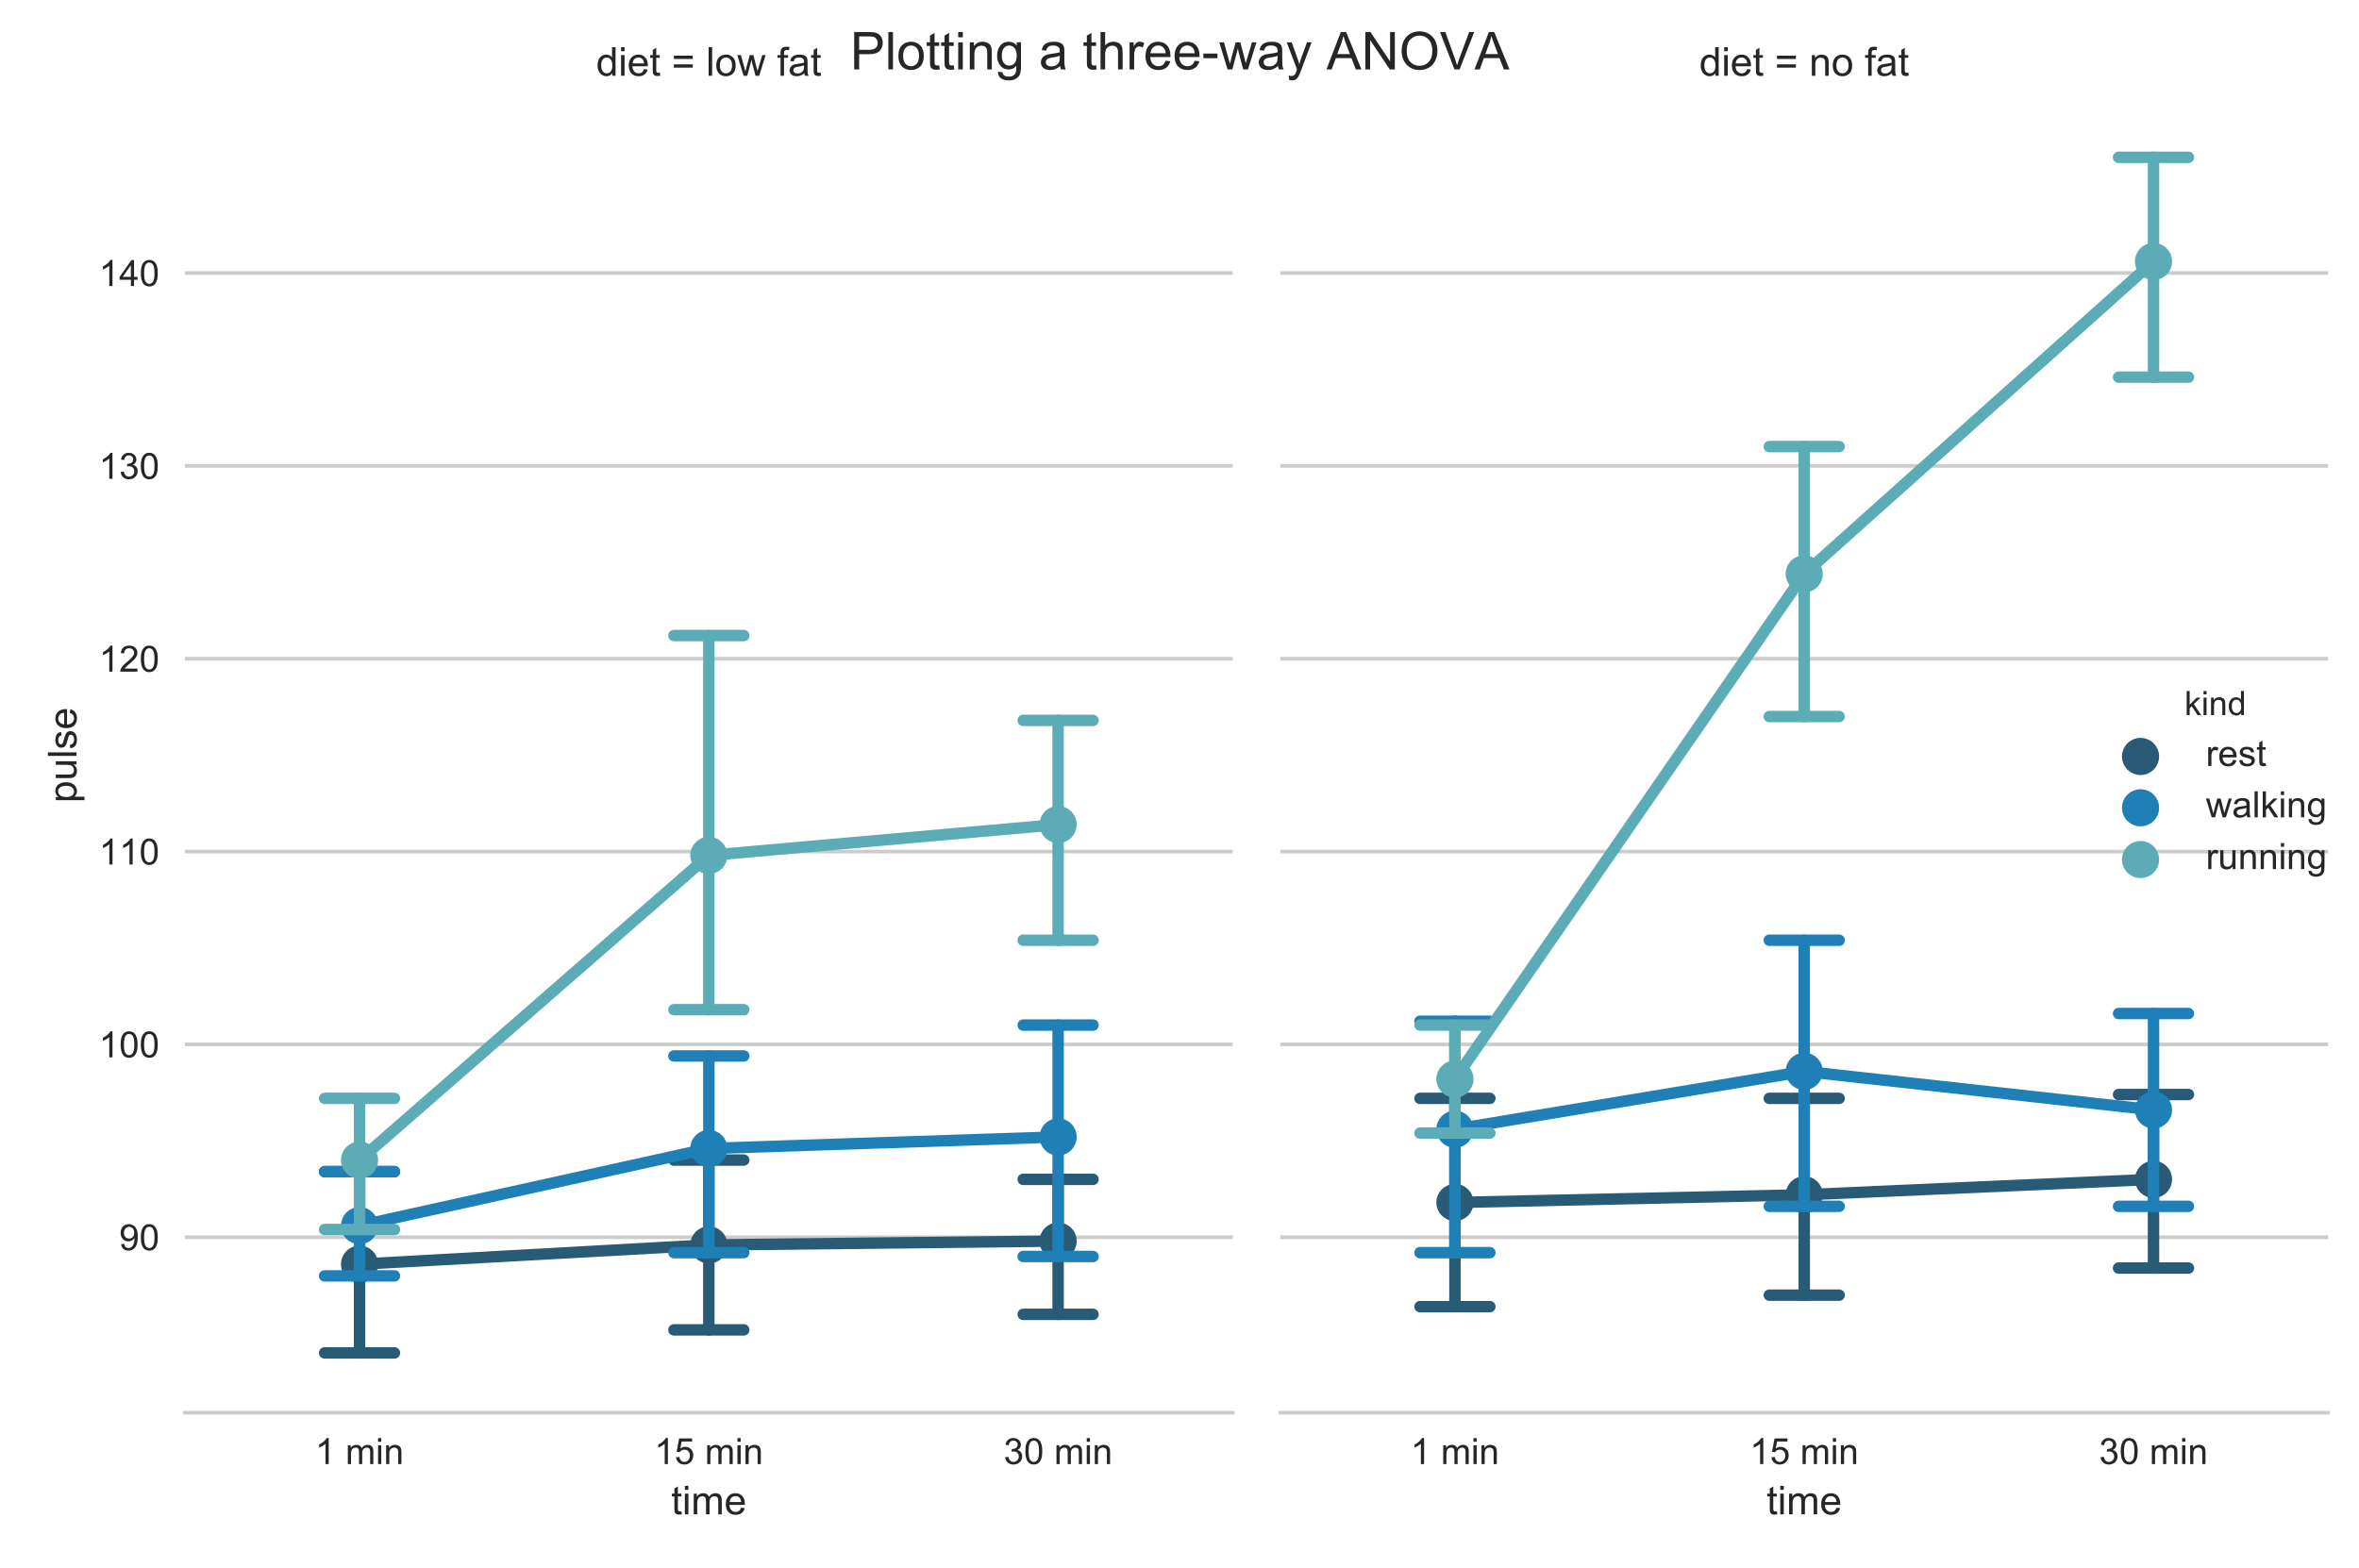 <?xml version="1.0" encoding="utf-8" standalone="no"?>
<!DOCTYPE svg PUBLIC "-//W3C//DTD SVG 1.1//EN"
  "http://www.w3.org/Graphics/SVG/1.1/DTD/svg11.dtd">
<!-- Created with matplotlib (http://matplotlib.org/) -->
<svg height="432pt" version="1.1" viewBox="0 0 650 432" width="650pt" xmlns="http://www.w3.org/2000/svg" xmlns:xlink="http://www.w3.org/1999/xlink">
 <defs>
  <style type="text/css">
*{stroke-linecap:butt;stroke-linejoin:round;}
  </style>
 </defs>
 <g id="figure_1">
  <g id="patch_1">
   <path d="M 0 432 
L 650.16 432 
L 650.16 0 
L 0 0 
z
" style="fill:#ffffff;"/>
  </g>
  <g id="axes_1">
   <g id="patch_2">
    <path d="M 50.949 389.32 
L 339.674 389.32 
L 339.674 26.88 
L 50.949 26.88 
z
" style="fill:#ffffff;"/>
   </g>
   <g id="matplotlib.axis_1">
    <g id="xtick_1">
     <g id="line2d_1"/>
     <g id="text_1">
      <!-- 1 min -->
      <defs>
       <path d="M 37.25 0 
L 28.469 0 
L 28.469 56 
Q 25.297 52.984 20.141 49.953 
Q 14.984 46.922 10.891 45.406 
L 10.891 53.906 
Q 18.266 57.375 23.781 62.297 
Q 29.297 67.234 31.594 71.875 
L 37.25 71.875 
z
" id="ArialMT-31"/>
       <path id="ArialMT-20"/>
       <path d="M 6.594 0 
L 6.594 51.859 
L 14.453 51.859 
L 14.453 44.578 
Q 16.891 48.391 20.938 50.703 
Q 25 53.031 30.172 53.031 
Q 35.938 53.031 39.625 50.641 
Q 43.312 48.25 44.828 43.953 
Q 50.984 53.031 60.844 53.031 
Q 68.562 53.031 72.703 48.75 
Q 76.859 44.484 76.859 35.594 
L 76.859 0 
L 68.109 0 
L 68.109 32.672 
Q 68.109 37.938 67.25 40.25 
Q 66.406 42.578 64.156 43.984 
Q 61.922 45.406 58.891 45.406 
Q 53.422 45.406 49.797 41.766 
Q 46.188 38.141 46.188 30.125 
L 46.188 0 
L 37.406 0 
L 37.406 33.688 
Q 37.406 39.547 35.25 42.469 
Q 33.109 45.406 28.219 45.406 
Q 24.516 45.406 21.359 43.453 
Q 18.219 41.5 16.797 37.734 
Q 15.375 33.984 15.375 26.906 
L 15.375 0 
z
" id="ArialMT-6d"/>
       <path d="M 6.641 61.469 
L 6.641 71.578 
L 15.438 71.578 
L 15.438 61.469 
z
M 6.641 0 
L 6.641 51.859 
L 15.438 51.859 
L 15.438 0 
z
" id="ArialMT-69"/>
       <path d="M 6.594 0 
L 6.594 51.859 
L 14.5 51.859 
L 14.5 44.484 
Q 20.219 53.031 31 53.031 
Q 35.688 53.031 39.625 51.344 
Q 43.562 49.656 45.516 46.922 
Q 47.469 44.188 48.25 40.438 
Q 48.734 37.984 48.734 31.891 
L 48.734 0 
L 39.938 0 
L 39.938 31.547 
Q 39.938 36.922 38.906 39.578 
Q 37.891 42.234 35.281 43.812 
Q 32.672 45.406 29.156 45.406 
Q 23.531 45.406 19.453 41.844 
Q 15.375 38.281 15.375 28.328 
L 15.375 0 
z
" id="ArialMT-6e"/>
      </defs>
      <g style="fill:#262626;" transform="translate(86.844 403.478)scale(0.1 -0.1)">
       <use xlink:href="#ArialMT-31"/>
       <use x="55.615" xlink:href="#ArialMT-20"/>
       <use x="83.398" xlink:href="#ArialMT-6d"/>
       <use x="166.699" xlink:href="#ArialMT-69"/>
       <use x="188.916" xlink:href="#ArialMT-6e"/>
      </g>
     </g>
    </g>
    <g id="xtick_2">
     <g id="line2d_2"/>
     <g id="text_2">
      <!-- 15 min -->
      <defs>
       <path d="M 4.156 18.75 
L 13.375 19.531 
Q 14.406 12.797 18.141 9.391 
Q 21.875 6 27.156 6 
Q 33.5 6 37.891 10.781 
Q 42.281 15.578 42.281 23.484 
Q 42.281 31 38.062 35.344 
Q 33.844 39.703 27 39.703 
Q 22.75 39.703 19.328 37.766 
Q 15.922 35.844 13.969 32.766 
L 5.719 33.844 
L 12.641 70.609 
L 48.25 70.609 
L 48.25 62.203 
L 19.672 62.203 
L 15.828 42.969 
Q 22.266 47.469 29.344 47.469 
Q 38.719 47.469 45.156 40.969 
Q 51.609 34.469 51.609 24.266 
Q 51.609 14.547 45.953 7.469 
Q 39.062 -1.219 27.156 -1.219 
Q 17.391 -1.219 11.203 4.25 
Q 5.031 9.719 4.156 18.75 
" id="ArialMT-35"/>
      </defs>
      <g style="fill:#262626;" transform="translate(180.305 403.478)scale(0.1 -0.1)">
       <use xlink:href="#ArialMT-31"/>
       <use x="55.615" xlink:href="#ArialMT-35"/>
       <use x="111.23" xlink:href="#ArialMT-20"/>
       <use x="139.014" xlink:href="#ArialMT-6d"/>
       <use x="222.314" xlink:href="#ArialMT-69"/>
       <use x="244.531" xlink:href="#ArialMT-6e"/>
      </g>
     </g>
    </g>
    <g id="xtick_3">
     <g id="line2d_3"/>
     <g id="text_3">
      <!-- 30 min -->
      <defs>
       <path d="M 4.203 18.891 
L 12.984 20.062 
Q 14.5 12.594 18.141 9.297 
Q 21.781 6 27 6 
Q 33.203 6 37.469 10.297 
Q 41.75 14.594 41.75 20.953 
Q 41.75 27 37.797 30.922 
Q 33.844 34.859 27.734 34.859 
Q 25.25 34.859 21.531 33.891 
L 22.516 41.609 
Q 23.391 41.5 23.922 41.5 
Q 29.547 41.5 34.031 44.422 
Q 38.531 47.359 38.531 53.469 
Q 38.531 58.297 35.25 61.469 
Q 31.984 64.656 26.812 64.656 
Q 21.688 64.656 18.266 61.422 
Q 14.844 58.203 13.875 51.766 
L 5.078 53.328 
Q 6.688 62.156 12.391 67.016 
Q 18.109 71.875 26.609 71.875 
Q 32.469 71.875 37.391 69.359 
Q 42.328 66.844 44.938 62.5 
Q 47.562 58.156 47.562 53.266 
Q 47.562 48.641 45.062 44.828 
Q 42.578 41.016 37.703 38.766 
Q 44.047 37.312 47.562 32.688 
Q 51.078 28.078 51.078 21.141 
Q 51.078 11.766 44.234 5.25 
Q 37.406 -1.266 26.953 -1.266 
Q 17.531 -1.266 11.297 4.344 
Q 5.078 9.969 4.203 18.891 
" id="ArialMT-33"/>
       <path d="M 4.156 35.297 
Q 4.156 48 6.766 55.734 
Q 9.375 63.484 14.516 67.672 
Q 19.672 71.875 27.484 71.875 
Q 33.25 71.875 37.594 69.547 
Q 41.938 67.234 44.766 62.859 
Q 47.609 58.5 49.219 52.219 
Q 50.828 45.953 50.828 35.297 
Q 50.828 22.703 48.234 14.969 
Q 45.656 7.234 40.5 3 
Q 35.359 -1.219 27.484 -1.219 
Q 17.141 -1.219 11.234 6.203 
Q 4.156 15.141 4.156 35.297 
M 13.188 35.297 
Q 13.188 17.672 17.312 11.828 
Q 21.438 6 27.484 6 
Q 33.547 6 37.672 11.859 
Q 41.797 17.719 41.797 35.297 
Q 41.797 52.984 37.672 58.781 
Q 33.547 64.594 27.391 64.594 
Q 21.344 64.594 17.719 59.469 
Q 13.188 52.938 13.188 35.297 
" id="ArialMT-30"/>
      </defs>
      <g style="fill:#262626;" transform="translate(276.547 403.478)scale(0.1 -0.1)">
       <use xlink:href="#ArialMT-33"/>
       <use x="55.615" xlink:href="#ArialMT-30"/>
       <use x="111.23" xlink:href="#ArialMT-20"/>
       <use x="139.014" xlink:href="#ArialMT-6d"/>
       <use x="222.314" xlink:href="#ArialMT-69"/>
       <use x="244.531" xlink:href="#ArialMT-6e"/>
      </g>
     </g>
    </g>
    <g id="text_4">
     <!-- time -->
     <defs>
      <path d="M 25.781 7.859 
L 27.047 0.094 
Q 23.344 -0.688 20.406 -0.688 
Q 15.625 -0.688 12.984 0.828 
Q 10.359 2.344 9.281 4.812 
Q 8.203 7.281 8.203 15.188 
L 8.203 45.016 
L 1.766 45.016 
L 1.766 51.859 
L 8.203 51.859 
L 8.203 64.703 
L 16.938 69.969 
L 16.938 51.859 
L 25.781 51.859 
L 25.781 45.016 
L 16.938 45.016 
L 16.938 14.703 
Q 16.938 10.938 17.406 9.859 
Q 17.875 8.797 18.922 8.156 
Q 19.969 7.516 21.922 7.516 
Q 23.391 7.516 25.781 7.859 
" id="ArialMT-74"/>
      <path d="M 42.094 16.703 
L 51.172 15.578 
Q 49.031 7.625 43.219 3.219 
Q 37.406 -1.172 28.375 -1.172 
Q 17 -1.172 10.328 5.828 
Q 3.656 12.844 3.656 25.484 
Q 3.656 38.578 10.391 45.797 
Q 17.141 53.031 27.875 53.031 
Q 38.281 53.031 44.875 45.953 
Q 51.469 38.875 51.469 26.031 
Q 51.469 25.25 51.422 23.688 
L 12.75 23.688 
Q 13.234 15.141 17.578 10.594 
Q 21.922 6.062 28.422 6.062 
Q 33.25 6.062 36.672 8.594 
Q 40.094 11.141 42.094 16.703 
M 13.234 30.906 
L 42.188 30.906 
Q 41.609 37.453 38.875 40.719 
Q 34.672 45.797 27.984 45.797 
Q 21.922 45.797 17.797 41.75 
Q 13.672 37.703 13.234 30.906 
" id="ArialMT-65"/>
     </defs>
     <g style="fill:#262626;" transform="translate(184.922 417.339)scale(0.11 -0.11)">
      <use xlink:href="#ArialMT-74"/>
      <use x="27.783" xlink:href="#ArialMT-69"/>
      <use x="50" xlink:href="#ArialMT-6d"/>
      <use x="133.301" xlink:href="#ArialMT-65"/>
     </g>
    </g>
   </g>
   <g id="matplotlib.axis_2">
    <g id="ytick_1">
     <g id="line2d_4">
      <path clip-path="url(#p34c3b72c86)" d="M 50.949 340.959 
L 339.674 340.959 
" style="fill:none;stroke:#cccccc;stroke-linecap:round;"/>
     </g>
     <g id="line2d_5"/>
     <g id="text_5">
      <!-- 90 -->
      <defs>
       <path d="M 5.469 16.547 
L 13.922 17.328 
Q 14.984 11.375 18.016 8.688 
Q 21.047 6 25.781 6 
Q 29.828 6 32.875 7.859 
Q 35.938 9.719 37.891 12.812 
Q 39.844 15.922 41.156 21.188 
Q 42.484 26.469 42.484 31.938 
Q 42.484 32.516 42.438 33.688 
Q 39.797 29.5 35.234 26.875 
Q 30.672 24.266 25.344 24.266 
Q 16.453 24.266 10.297 30.703 
Q 4.156 37.156 4.156 47.703 
Q 4.156 58.594 10.578 65.234 
Q 17 71.875 26.656 71.875 
Q 33.641 71.875 39.422 68.109 
Q 45.219 64.359 48.219 57.391 
Q 51.219 50.438 51.219 37.25 
Q 51.219 23.531 48.234 15.406 
Q 45.266 7.281 39.375 3.031 
Q 33.5 -1.219 25.594 -1.219 
Q 17.188 -1.219 11.859 3.438 
Q 6.547 8.109 5.469 16.547 
M 41.453 48.141 
Q 41.453 55.719 37.422 60.156 
Q 33.406 64.594 27.734 64.594 
Q 21.875 64.594 17.531 59.812 
Q 13.188 55.031 13.188 47.406 
Q 13.188 40.578 17.312 36.297 
Q 21.438 32.031 27.484 32.031 
Q 33.594 32.031 37.516 36.297 
Q 41.453 40.578 41.453 48.141 
" id="ArialMT-39"/>
      </defs>
      <g style="fill:#262626;" transform="translate(32.827 344.538)scale(0.1 -0.1)">
       <use xlink:href="#ArialMT-39"/>
       <use x="55.615" xlink:href="#ArialMT-30"/>
      </g>
     </g>
    </g>
    <g id="ytick_2">
     <g id="line2d_6">
      <path clip-path="url(#p34c3b72c86)" d="M 50.949 287.816 
L 339.674 287.816 
" style="fill:none;stroke:#cccccc;stroke-linecap:round;"/>
     </g>
     <g id="line2d_7"/>
     <g id="text_6">
      <!-- 100 -->
      <g style="fill:#262626;" transform="translate(27.266 291.394)scale(0.1 -0.1)">
       <use xlink:href="#ArialMT-31"/>
       <use x="55.615" xlink:href="#ArialMT-30"/>
       <use x="111.23" xlink:href="#ArialMT-30"/>
      </g>
     </g>
    </g>
    <g id="ytick_3">
     <g id="line2d_8">
      <path clip-path="url(#p34c3b72c86)" d="M 50.949 234.672 
L 339.674 234.672 
" style="fill:none;stroke:#cccccc;stroke-linecap:round;"/>
     </g>
     <g id="line2d_9"/>
     <g id="text_7">
      <!-- 110 -->
      <g style="fill:#262626;" transform="translate(27.277 238.251)scale(0.1 -0.1)">
       <use xlink:href="#ArialMT-31"/>
       <use x="55.506" xlink:href="#ArialMT-31"/>
       <use x="111.121" xlink:href="#ArialMT-30"/>
      </g>
     </g>
    </g>
    <g id="ytick_4">
     <g id="line2d_10">
      <path clip-path="url(#p34c3b72c86)" d="M 50.949 181.528 
L 339.674 181.528 
" style="fill:none;stroke:#cccccc;stroke-linecap:round;"/>
     </g>
     <g id="line2d_11"/>
     <g id="text_8">
      <!-- 120 -->
      <defs>
       <path d="M 50.344 8.453 
L 50.344 0 
L 3.031 0 
Q 2.938 3.172 4.047 6.109 
Q 5.859 10.938 9.828 15.625 
Q 13.812 20.312 21.344 26.469 
Q 33.016 36.031 37.109 41.625 
Q 41.219 47.219 41.219 52.203 
Q 41.219 57.422 37.469 61 
Q 33.734 64.594 27.734 64.594 
Q 21.391 64.594 17.578 60.781 
Q 13.766 56.984 13.719 50.25 
L 4.688 51.172 
Q 5.609 61.281 11.656 66.578 
Q 17.719 71.875 27.938 71.875 
Q 38.234 71.875 44.234 66.156 
Q 50.25 60.453 50.25 52 
Q 50.25 47.703 48.484 43.547 
Q 46.734 39.406 42.656 34.812 
Q 38.578 30.219 29.109 22.219 
Q 21.188 15.578 18.938 13.203 
Q 16.703 10.844 15.234 8.453 
z
" id="ArialMT-32"/>
      </defs>
      <g style="fill:#262626;" transform="translate(27.266 185.107)scale(0.1 -0.1)">
       <use xlink:href="#ArialMT-31"/>
       <use x="55.615" xlink:href="#ArialMT-32"/>
       <use x="111.23" xlink:href="#ArialMT-30"/>
      </g>
     </g>
    </g>
    <g id="ytick_5">
     <g id="line2d_12">
      <path clip-path="url(#p34c3b72c86)" d="M 50.949 128.384 
L 339.674 128.384 
" style="fill:none;stroke:#cccccc;stroke-linecap:round;"/>
     </g>
     <g id="line2d_13"/>
     <g id="text_9">
      <!-- 130 -->
      <g style="fill:#262626;" transform="translate(27.266 131.963)scale(0.1 -0.1)">
       <use xlink:href="#ArialMT-31"/>
       <use x="55.615" xlink:href="#ArialMT-33"/>
       <use x="111.23" xlink:href="#ArialMT-30"/>
      </g>
     </g>
    </g>
    <g id="ytick_6">
     <g id="line2d_14">
      <path clip-path="url(#p34c3b72c86)" d="M 50.949 75.241 
L 339.674 75.241 
" style="fill:none;stroke:#cccccc;stroke-linecap:round;"/>
     </g>
     <g id="line2d_15"/>
     <g id="text_10">
      <!-- 140 -->
      <defs>
       <path d="M 32.328 0 
L 32.328 17.141 
L 1.266 17.141 
L 1.266 25.203 
L 33.938 71.578 
L 41.109 71.578 
L 41.109 25.203 
L 50.781 25.203 
L 50.781 17.141 
L 41.109 17.141 
L 41.109 0 
z
M 32.328 25.203 
L 32.328 57.469 
L 9.906 25.203 
z
" id="ArialMT-34"/>
      </defs>
      <g style="fill:#262626;" transform="translate(27.266 78.82)scale(0.1 -0.1)">
       <use xlink:href="#ArialMT-31"/>
       <use x="55.615" xlink:href="#ArialMT-34"/>
       <use x="111.23" xlink:href="#ArialMT-30"/>
      </g>
     </g>
    </g>
    <g id="text_11">
     <!-- pulse -->
     <defs>
      <path d="M 6.594 -19.875 
L 6.594 51.859 
L 14.594 51.859 
L 14.594 45.125 
Q 17.438 49.078 21 51.047 
Q 24.562 53.031 29.641 53.031 
Q 36.281 53.031 41.359 49.609 
Q 46.438 46.188 49.016 39.953 
Q 51.609 33.734 51.609 26.312 
Q 51.609 18.359 48.75 11.984 
Q 45.906 5.609 40.453 2.219 
Q 35.016 -1.172 29 -1.172 
Q 24.609 -1.172 21.109 0.688 
Q 17.625 2.547 15.375 5.375 
L 15.375 -19.875 
z
M 14.547 25.641 
Q 14.547 15.625 18.594 10.844 
Q 22.656 6.062 28.422 6.062 
Q 34.281 6.062 38.453 11.016 
Q 42.625 15.969 42.625 26.375 
Q 42.625 36.281 38.547 41.203 
Q 34.469 46.141 28.812 46.141 
Q 23.188 46.141 18.859 40.891 
Q 14.547 35.641 14.547 25.641 
" id="ArialMT-70"/>
      <path d="M 40.578 0 
L 40.578 7.625 
Q 34.516 -1.172 24.125 -1.172 
Q 19.531 -1.172 15.547 0.578 
Q 11.578 2.344 9.641 5 
Q 7.719 7.672 6.938 11.531 
Q 6.391 14.109 6.391 19.734 
L 6.391 51.859 
L 15.188 51.859 
L 15.188 23.094 
Q 15.188 16.219 15.719 13.812 
Q 16.547 10.359 19.234 8.375 
Q 21.922 6.391 25.875 6.391 
Q 29.828 6.391 33.297 8.422 
Q 36.766 10.453 38.203 13.938 
Q 39.656 17.438 39.656 24.078 
L 39.656 51.859 
L 48.438 51.859 
L 48.438 0 
z
" id="ArialMT-75"/>
      <path d="M 6.391 0 
L 6.391 71.578 
L 15.188 71.578 
L 15.188 0 
z
" id="ArialMT-6c"/>
      <path d="M 3.078 15.484 
L 11.766 16.844 
Q 12.5 11.625 15.844 8.844 
Q 19.188 6.062 25.203 6.062 
Q 31.25 6.062 34.172 8.516 
Q 37.109 10.984 37.109 14.312 
Q 37.109 17.281 34.516 19 
Q 32.719 20.172 25.531 21.969 
Q 15.875 24.422 12.141 26.203 
Q 8.406 27.984 6.469 31.125 
Q 4.547 34.281 4.547 38.094 
Q 4.547 41.547 6.125 44.5 
Q 7.719 47.469 10.453 49.422 
Q 12.5 50.922 16.031 51.969 
Q 19.578 53.031 23.641 53.031 
Q 29.734 53.031 34.344 51.266 
Q 38.969 49.516 41.156 46.5 
Q 43.359 43.5 44.188 38.484 
L 35.594 37.312 
Q 35.016 41.312 32.203 43.547 
Q 29.391 45.797 24.266 45.797 
Q 18.219 45.797 15.625 43.797 
Q 13.031 41.797 13.031 39.109 
Q 13.031 37.406 14.109 36.031 
Q 15.188 34.625 17.484 33.688 
Q 18.797 33.203 25.25 31.453 
Q 34.578 28.953 38.25 27.359 
Q 41.938 25.781 44.031 22.75 
Q 46.141 19.734 46.141 15.234 
Q 46.141 10.844 43.578 6.953 
Q 41.016 3.078 36.172 0.953 
Q 31.344 -1.172 25.25 -1.172 
Q 15.141 -1.172 9.844 3.031 
Q 4.547 7.234 3.078 15.484 
" id="ArialMT-73"/>
     </defs>
     <g style="fill:#262626;" transform="translate(21.08 221.248)rotate(-90)scale(0.11 -0.11)">
      <use xlink:href="#ArialMT-70"/>
      <use x="55.615" xlink:href="#ArialMT-75"/>
      <use x="111.23" xlink:href="#ArialMT-6c"/>
      <use x="133.447" xlink:href="#ArialMT-73"/>
      <use x="183.447" xlink:href="#ArialMT-65"/>
     </g>
    </g>
   </g>
   <g id="PathCollection_1">
    <defs>
     <path d="M 0 3.948 
C 1.047 3.948 2.051 3.532 2.792 2.792 
C 3.532 2.051 3.948 1.047 3.948 0 
C 3.948 -1.047 3.532 -2.051 2.792 -2.792 
C 2.051 -3.532 1.047 -3.948 0 -3.948 
C -1.047 -3.948 -2.051 -3.532 -2.792 -2.792 
C -3.532 -2.051 -3.948 -1.047 -3.948 0 
C -3.948 1.047 -3.532 2.051 -2.792 2.792 
C -2.051 3.532 -1.047 3.948 0 3.948 
z
" id="C0_0_af12ab785c"/>
    </defs>
    <g clip-path="url(#p34c3b72c86)">
     <use style="fill:#295a76;stroke:#295a76;stroke-width:2.362;" x="99.07" xlink:href="#C0_0_af12ab785c" y="348.399"/>
    </g>
    <g clip-path="url(#p34c3b72c86)">
     <use style="fill:#295a76;stroke:#295a76;stroke-width:2.362;" x="195.312" xlink:href="#C0_0_af12ab785c" y="343.085"/>
    </g>
    <g clip-path="url(#p34c3b72c86)">
     <use style="fill:#295a76;stroke:#295a76;stroke-width:2.362;" x="291.553" xlink:href="#C0_0_af12ab785c" y="342.022"/>
    </g>
   </g>
   <g id="line2d_16">
    <path clip-path="url(#p34c3b72c86)" d="M 99.07 348.399 
L 195.312 343.085 
L 291.553 342.022 
" style="fill:none;stroke:#295a76;stroke-linecap:round;stroke-width:3.15;"/>
   </g>
   <g id="line2d_17">
    <path clip-path="url(#p34c3b72c86)" d="M 99.07 372.845 
L 99.07 322.89 
" style="fill:none;stroke:#295a76;stroke-linecap:round;stroke-width:3.15;"/>
   </g>
   <g id="line2d_18">
    <path clip-path="url(#p34c3b72c86)" d="M 89.446 372.845 
L 108.694 372.845 
" style="fill:none;stroke:#295a76;stroke-linecap:round;stroke-width:3.15;"/>
   </g>
   <g id="line2d_19">
    <path clip-path="url(#p34c3b72c86)" d="M 89.446 322.89 
L 108.694 322.89 
" style="fill:none;stroke:#295a76;stroke-linecap:round;stroke-width:3.15;"/>
   </g>
   <g id="line2d_20">
    <path clip-path="url(#p34c3b72c86)" d="M 195.312 366.495 
L 195.312 319.702 
" style="fill:none;stroke:#295a76;stroke-linecap:round;stroke-width:3.15;"/>
   </g>
   <g id="line2d_21">
    <path clip-path="url(#p34c3b72c86)" d="M 185.688 366.495 
L 204.936 366.495 
" style="fill:none;stroke:#295a76;stroke-linecap:round;stroke-width:3.15;"/>
   </g>
   <g id="line2d_22">
    <path clip-path="url(#p34c3b72c86)" d="M 185.688 319.702 
L 204.936 319.702 
" style="fill:none;stroke:#295a76;stroke-linecap:round;stroke-width:3.15;"/>
   </g>
   <g id="line2d_23">
    <path clip-path="url(#p34c3b72c86)" d="M 291.553 362.217 
L 291.553 325.016 
" style="fill:none;stroke:#295a76;stroke-linecap:round;stroke-width:3.15;"/>
   </g>
   <g id="line2d_24">
    <path clip-path="url(#p34c3b72c86)" d="M 281.929 362.217 
L 301.177 362.217 
" style="fill:none;stroke:#295a76;stroke-linecap:round;stroke-width:3.15;"/>
   </g>
   <g id="line2d_25">
    <path clip-path="url(#p34c3b72c86)" d="M 281.929 325.016 
L 301.177 325.016 
" style="fill:none;stroke:#295a76;stroke-linecap:round;stroke-width:3.15;"/>
   </g>
   <g id="PathCollection_2">
    <defs>
     <path d="M 0 3.948 
C 1.047 3.948 2.051 3.532 2.792 2.792 
C 3.532 2.051 3.948 1.047 3.948 0 
C 3.948 -1.047 3.532 -2.051 2.792 -2.792 
C 2.051 -3.532 1.047 -3.948 0 -3.948 
C -1.047 -3.948 -2.051 -3.532 -2.792 -2.792 
C -3.532 -2.051 -3.948 -1.047 -3.948 0 
C -3.948 1.047 -3.532 2.051 -2.792 2.792 
C -2.051 3.532 -1.047 3.948 0 3.948 
z
" id="C1_0_b9d7f44d3c"/>
    </defs>
    <g clip-path="url(#p34c3b72c86)">
     <use style="fill:#1f80b8;stroke:#1f80b8;stroke-width:2.362;" x="99.07" xlink:href="#C1_0_b9d7f44d3c" y="337.771"/>
    </g>
    <g clip-path="url(#p34c3b72c86)">
     <use style="fill:#1f80b8;stroke:#1f80b8;stroke-width:2.362;" x="195.312" xlink:href="#C1_0_b9d7f44d3c" y="316.513"/>
    </g>
    <g clip-path="url(#p34c3b72c86)">
     <use style="fill:#1f80b8;stroke:#1f80b8;stroke-width:2.362;" x="291.553" xlink:href="#C1_0_b9d7f44d3c" y="313.325"/>
    </g>
   </g>
   <g id="line2d_26">
    <path clip-path="url(#p34c3b72c86)" d="M 99.07 337.771 
L 195.312 316.513 
L 291.553 313.325 
" style="fill:none;stroke:#1f80b8;stroke-linecap:round;stroke-width:3.15;"/>
   </g>
   <g id="line2d_27">
    <path clip-path="url(#p34c3b72c86)" d="M 99.07 351.615 
L 99.07 322.89 
" style="fill:none;stroke:#1f80b8;stroke-linecap:round;stroke-width:3.15;"/>
   </g>
   <g id="line2d_28">
    <path clip-path="url(#p34c3b72c86)" d="M 89.446 351.615 
L 108.694 351.615 
" style="fill:none;stroke:#1f80b8;stroke-linecap:round;stroke-width:3.15;"/>
   </g>
   <g id="line2d_29">
    <path clip-path="url(#p34c3b72c86)" d="M 89.446 322.89 
L 108.694 322.89 
" style="fill:none;stroke:#1f80b8;stroke-linecap:round;stroke-width:3.15;"/>
   </g>
   <g id="line2d_30">
    <path clip-path="url(#p34c3b72c86)" d="M 195.312 345.211 
L 195.312 291.004 
" style="fill:none;stroke:#1f80b8;stroke-linecap:round;stroke-width:3.15;"/>
   </g>
   <g id="line2d_31">
    <path clip-path="url(#p34c3b72c86)" d="M 185.688 345.211 
L 204.936 345.211 
" style="fill:none;stroke:#1f80b8;stroke-linecap:round;stroke-width:3.15;"/>
   </g>
   <g id="line2d_32">
    <path clip-path="url(#p34c3b72c86)" d="M 185.688 291.004 
L 204.936 291.004 
" style="fill:none;stroke:#1f80b8;stroke-linecap:round;stroke-width:3.15;"/>
   </g>
   <g id="line2d_33">
    <path clip-path="url(#p34c3b72c86)" d="M 291.553 346.274 
L 291.553 282.501 
" style="fill:none;stroke:#1f80b8;stroke-linecap:round;stroke-width:3.15;"/>
   </g>
   <g id="line2d_34">
    <path clip-path="url(#p34c3b72c86)" d="M 281.929 346.274 
L 301.177 346.274 
" style="fill:none;stroke:#1f80b8;stroke-linecap:round;stroke-width:3.15;"/>
   </g>
   <g id="line2d_35">
    <path clip-path="url(#p34c3b72c86)" d="M 281.929 282.501 
L 301.177 282.501 
" style="fill:none;stroke:#1f80b8;stroke-linecap:round;stroke-width:3.15;"/>
   </g>
   <g id="patch_3">
    <path d="M 50.949 389.32 
L 339.674 389.32 
" style="fill:none;stroke:#cccccc;stroke-linecap:square;stroke-linejoin:miter;"/>
   </g>
   <g id="PathCollection_3">
    <defs>
     <path d="M 0 3.948 
C 1.047 3.948 2.051 3.532 2.792 2.792 
C 3.532 2.051 3.948 1.047 3.948 0 
C 3.948 -1.047 3.532 -2.051 2.792 -2.792 
C 2.051 -3.532 1.047 -3.948 0 -3.948 
C -1.047 -3.948 -2.051 -3.532 -2.792 -2.792 
C -3.532 -2.051 -3.948 -1.047 -3.948 0 
C -3.948 1.047 -3.532 2.051 -2.792 2.792 
C -2.051 3.532 -1.047 3.948 0 3.948 
z
" id="C2_0_bd69ca4230"/>
    </defs>
    <g clip-path="url(#p34c3b72c86)">
     <use style="fill:#5cacb8;stroke:#5cacb8;stroke-width:2.362;" x="99.07" xlink:href="#C2_0_bd69ca4230" y="319.702"/>
    </g>
    <g clip-path="url(#p34c3b72c86)">
     <use style="fill:#5cacb8;stroke:#5cacb8;stroke-width:2.362;" x="195.312" xlink:href="#C2_0_bd69ca4230" y="235.735"/>
    </g>
    <g clip-path="url(#p34c3b72c86)">
     <use style="fill:#5cacb8;stroke:#5cacb8;stroke-width:2.362;" x="291.553" xlink:href="#C2_0_bd69ca4230" y="227.232"/>
    </g>
   </g>
   <g id="line2d_36">
    <path clip-path="url(#p34c3b72c86)" d="M 99.07 319.702 
L 195.312 235.735 
L 291.553 227.232 
" style="fill:none;stroke:#5cacb8;stroke-linecap:round;stroke-width:3.15;"/>
   </g>
   <g id="line2d_37">
    <path clip-path="url(#p34c3b72c86)" d="M 99.07 338.833 
L 99.07 302.696 
" style="fill:none;stroke:#5cacb8;stroke-linecap:round;stroke-width:3.15;"/>
   </g>
   <g id="line2d_38">
    <path clip-path="url(#p34c3b72c86)" d="M 89.446 338.833 
L 108.694 338.833 
" style="fill:none;stroke:#5cacb8;stroke-linecap:round;stroke-width:3.15;"/>
   </g>
   <g id="line2d_39">
    <path clip-path="url(#p34c3b72c86)" d="M 89.446 302.696 
L 108.694 302.696 
" style="fill:none;stroke:#5cacb8;stroke-linecap:round;stroke-width:3.15;"/>
   </g>
   <g id="line2d_40">
    <path clip-path="url(#p34c3b72c86)" d="M 195.312 278.25 
L 195.312 175.151 
" style="fill:none;stroke:#5cacb8;stroke-linecap:round;stroke-width:3.15;"/>
   </g>
   <g id="line2d_41">
    <path clip-path="url(#p34c3b72c86)" d="M 185.688 278.25 
L 204.936 278.25 
" style="fill:none;stroke:#5cacb8;stroke-linecap:round;stroke-width:3.15;"/>
   </g>
   <g id="line2d_42">
    <path clip-path="url(#p34c3b72c86)" d="M 185.688 175.151 
L 204.936 175.151 
" style="fill:none;stroke:#5cacb8;stroke-linecap:round;stroke-width:3.15;"/>
   </g>
   <g id="line2d_43">
    <path clip-path="url(#p34c3b72c86)" d="M 291.553 259.118 
L 291.553 198.534 
" style="fill:none;stroke:#5cacb8;stroke-linecap:round;stroke-width:3.15;"/>
   </g>
   <g id="line2d_44">
    <path clip-path="url(#p34c3b72c86)" d="M 281.929 259.118 
L 301.177 259.118 
" style="fill:none;stroke:#5cacb8;stroke-linecap:round;stroke-width:3.15;"/>
   </g>
   <g id="line2d_45">
    <path clip-path="url(#p34c3b72c86)" d="M 281.929 198.534 
L 301.177 198.534 
" style="fill:none;stroke:#5cacb8;stroke-linecap:round;stroke-width:3.15;"/>
   </g>
   <g id="text_12">
    <!-- diet = low fat -->
    <defs>
     <path d="M 40.234 0 
L 40.234 6.547 
Q 35.297 -1.172 25.734 -1.172 
Q 19.531 -1.172 14.328 2.25 
Q 9.125 5.672 6.266 11.797 
Q 3.422 17.922 3.422 25.875 
Q 3.422 33.641 6 39.969 
Q 8.594 46.297 13.766 49.656 
Q 18.953 53.031 25.344 53.031 
Q 30.031 53.031 33.688 51.047 
Q 37.359 49.078 39.656 45.906 
L 39.656 71.578 
L 48.391 71.578 
L 48.391 0 
z
M 12.453 25.875 
Q 12.453 15.922 16.641 10.984 
Q 20.844 6.062 26.562 6.062 
Q 32.328 6.062 36.344 10.766 
Q 40.375 15.484 40.375 25.141 
Q 40.375 35.797 36.266 40.766 
Q 32.172 45.75 26.172 45.75 
Q 20.312 45.75 16.375 40.969 
Q 12.453 36.188 12.453 25.875 
" id="ArialMT-64"/>
     <path d="M 52.828 42.094 
L 5.562 42.094 
L 5.562 50.297 
L 52.828 50.297 
z
M 52.828 20.359 
L 5.562 20.359 
L 5.562 28.562 
L 52.828 28.562 
z
" id="ArialMT-3d"/>
     <path d="M 3.328 25.922 
Q 3.328 40.328 11.328 47.266 
Q 18.016 53.031 27.641 53.031 
Q 38.328 53.031 45.109 46.016 
Q 51.906 39.016 51.906 26.656 
Q 51.906 16.656 48.906 10.906 
Q 45.906 5.172 40.156 2 
Q 34.422 -1.172 27.641 -1.172 
Q 16.75 -1.172 10.031 5.812 
Q 3.328 12.797 3.328 25.922 
M 12.359 25.922 
Q 12.359 15.969 16.703 11.016 
Q 21.047 6.062 27.641 6.062 
Q 34.188 6.062 38.531 11.031 
Q 42.875 16.016 42.875 26.219 
Q 42.875 35.844 38.5 40.797 
Q 34.125 45.75 27.641 45.75 
Q 21.047 45.75 16.703 40.812 
Q 12.359 35.891 12.359 25.922 
" id="ArialMT-6f"/>
     <path d="M 16.156 0 
L 0.297 51.859 
L 9.375 51.859 
L 17.625 21.922 
L 20.703 10.797 
Q 20.906 11.625 23.391 21.484 
L 31.641 51.859 
L 40.672 51.859 
L 48.438 21.781 
L 51.031 11.859 
L 54 21.875 
L 62.891 51.859 
L 71.438 51.859 
L 55.219 0 
L 46.094 0 
L 37.844 31.062 
L 35.844 39.891 
L 25.344 0 
z
" id="ArialMT-77"/>
     <path d="M 8.688 0 
L 8.688 45.016 
L 0.922 45.016 
L 0.922 51.859 
L 8.688 51.859 
L 8.688 57.375 
Q 8.688 62.594 9.625 65.141 
Q 10.891 68.562 14.078 70.672 
Q 17.281 72.797 23.047 72.797 
Q 26.766 72.797 31.25 71.922 
L 29.938 64.266 
Q 27.203 64.75 24.75 64.75 
Q 20.75 64.75 19.094 63.031 
Q 17.438 61.328 17.438 56.641 
L 17.438 51.859 
L 27.547 51.859 
L 27.547 45.016 
L 17.438 45.016 
L 17.438 0 
z
" id="ArialMT-66"/>
     <path d="M 40.438 6.391 
Q 35.547 2.25 31.031 0.531 
Q 26.516 -1.172 21.344 -1.172 
Q 12.797 -1.172 8.203 3 
Q 3.609 7.172 3.609 13.672 
Q 3.609 17.484 5.344 20.625 
Q 7.078 23.781 9.891 25.688 
Q 12.703 27.594 16.219 28.562 
Q 18.797 29.25 24.031 29.891 
Q 34.672 31.156 39.703 32.906 
Q 39.75 34.719 39.75 35.203 
Q 39.75 40.578 37.25 42.781 
Q 33.891 45.75 27.25 45.75 
Q 21.047 45.75 18.094 43.578 
Q 15.141 41.406 13.719 35.891 
L 5.125 37.062 
Q 6.297 42.578 8.984 45.969 
Q 11.672 49.359 16.75 51.188 
Q 21.828 53.031 28.516 53.031 
Q 35.156 53.031 39.297 51.469 
Q 43.453 49.906 45.406 47.531 
Q 47.359 45.172 48.141 41.547 
Q 48.578 39.312 48.578 33.453 
L 48.578 21.734 
Q 48.578 9.469 49.141 6.219 
Q 49.703 2.984 51.375 0 
L 42.188 0 
Q 40.828 2.734 40.438 6.391 
M 39.703 26.031 
Q 34.906 24.078 25.344 22.703 
Q 19.922 21.922 17.672 20.938 
Q 15.438 19.969 14.203 18.094 
Q 12.984 16.219 12.984 13.922 
Q 12.984 10.406 15.641 8.062 
Q 18.312 5.719 23.438 5.719 
Q 28.516 5.719 32.469 7.938 
Q 36.422 10.156 38.281 14.016 
Q 39.703 17 39.703 22.797 
z
" id="ArialMT-61"/>
    </defs>
    <g style="fill:#262626;" transform="translate(164.281 20.88)scale(0.11 -0.11)">
     <use xlink:href="#ArialMT-64"/>
     <use x="55.615" xlink:href="#ArialMT-69"/>
     <use x="77.832" xlink:href="#ArialMT-65"/>
     <use x="133.447" xlink:href="#ArialMT-74"/>
     <use x="161.23" xlink:href="#ArialMT-20"/>
     <use x="189.014" xlink:href="#ArialMT-3d"/>
     <use x="247.412" xlink:href="#ArialMT-20"/>
     <use x="275.195" xlink:href="#ArialMT-6c"/>
     <use x="297.412" xlink:href="#ArialMT-6f"/>
     <use x="353.027" xlink:href="#ArialMT-77"/>
     <use x="425.244" xlink:href="#ArialMT-20"/>
     <use x="453.027" xlink:href="#ArialMT-66"/>
     <use x="480.811" xlink:href="#ArialMT-61"/>
     <use x="536.426" xlink:href="#ArialMT-74"/>
    </g>
   </g>
  </g>
  <g id="axes_2">
   <g id="patch_4">
    <path d="M 352.774 389.32 
L 641.498 389.32 
L 641.498 26.88 
L 352.774 26.88 
z
" style="fill:#ffffff;"/>
   </g>
   <g id="matplotlib.axis_3">
    <g id="xtick_4">
     <g id="line2d_46"/>
     <g id="text_13">
      <!-- 1 min -->
      <g style="fill:#262626;" transform="translate(388.669 403.478)scale(0.1 -0.1)">
       <use xlink:href="#ArialMT-31"/>
       <use x="55.615" xlink:href="#ArialMT-20"/>
       <use x="83.398" xlink:href="#ArialMT-6d"/>
       <use x="166.699" xlink:href="#ArialMT-69"/>
       <use x="188.916" xlink:href="#ArialMT-6e"/>
      </g>
     </g>
    </g>
    <g id="xtick_5">
     <g id="line2d_47"/>
     <g id="text_14">
      <!-- 15 min -->
      <g style="fill:#262626;" transform="translate(482.13 403.478)scale(0.1 -0.1)">
       <use xlink:href="#ArialMT-31"/>
       <use x="55.615" xlink:href="#ArialMT-35"/>
       <use x="111.23" xlink:href="#ArialMT-20"/>
       <use x="139.014" xlink:href="#ArialMT-6d"/>
       <use x="222.314" xlink:href="#ArialMT-69"/>
       <use x="244.531" xlink:href="#ArialMT-6e"/>
      </g>
     </g>
    </g>
    <g id="xtick_6">
     <g id="line2d_48"/>
     <g id="text_15">
      <!-- 30 min -->
      <g style="fill:#262626;" transform="translate(578.371 403.478)scale(0.1 -0.1)">
       <use xlink:href="#ArialMT-33"/>
       <use x="55.615" xlink:href="#ArialMT-30"/>
       <use x="111.23" xlink:href="#ArialMT-20"/>
       <use x="139.014" xlink:href="#ArialMT-6d"/>
       <use x="222.314" xlink:href="#ArialMT-69"/>
       <use x="244.531" xlink:href="#ArialMT-6e"/>
      </g>
     </g>
    </g>
    <g id="text_16">
     <!-- time -->
     <g style="fill:#262626;" transform="translate(486.746 417.339)scale(0.11 -0.11)">
      <use xlink:href="#ArialMT-74"/>
      <use x="27.783" xlink:href="#ArialMT-69"/>
      <use x="50" xlink:href="#ArialMT-6d"/>
      <use x="133.301" xlink:href="#ArialMT-65"/>
     </g>
    </g>
   </g>
   <g id="matplotlib.axis_4">
    <g id="ytick_7">
     <g id="line2d_49">
      <path clip-path="url(#pdafc551dce)" d="M 352.774 340.959 
L 641.498 340.959 
" style="fill:none;stroke:#cccccc;stroke-linecap:round;"/>
     </g>
     <g id="line2d_50"/>
    </g>
    <g id="ytick_8">
     <g id="line2d_51">
      <path clip-path="url(#pdafc551dce)" d="M 352.774 287.816 
L 641.498 287.816 
" style="fill:none;stroke:#cccccc;stroke-linecap:round;"/>
     </g>
     <g id="line2d_52"/>
    </g>
    <g id="ytick_9">
     <g id="line2d_53">
      <path clip-path="url(#pdafc551dce)" d="M 352.774 234.672 
L 641.498 234.672 
" style="fill:none;stroke:#cccccc;stroke-linecap:round;"/>
     </g>
     <g id="line2d_54"/>
    </g>
    <g id="ytick_10">
     <g id="line2d_55">
      <path clip-path="url(#pdafc551dce)" d="M 352.774 181.528 
L 641.498 181.528 
" style="fill:none;stroke:#cccccc;stroke-linecap:round;"/>
     </g>
     <g id="line2d_56"/>
    </g>
    <g id="ytick_11">
     <g id="line2d_57">
      <path clip-path="url(#pdafc551dce)" d="M 352.774 128.384 
L 641.498 128.384 
" style="fill:none;stroke:#cccccc;stroke-linecap:round;"/>
     </g>
     <g id="line2d_58"/>
    </g>
    <g id="ytick_12">
     <g id="line2d_59">
      <path clip-path="url(#pdafc551dce)" d="M 352.774 75.241 
L 641.498 75.241 
" style="fill:none;stroke:#cccccc;stroke-linecap:round;"/>
     </g>
     <g id="line2d_60"/>
    </g>
   </g>
   <g id="PathCollection_4">
    <defs>
     <path d="M 0 3.948 
C 1.047 3.948 2.051 3.532 2.792 2.792 
C 3.532 2.051 3.948 1.047 3.948 0 
C 3.948 -1.047 3.532 -2.051 2.792 -2.792 
C 2.051 -3.532 1.047 -3.948 0 -3.948 
C -1.047 -3.948 -2.051 -3.532 -2.792 -2.792 
C -3.532 -2.051 -3.948 -1.047 -3.948 0 
C -3.948 1.047 -3.532 2.051 -2.792 2.792 
C -2.051 3.532 -1.047 3.948 0 3.948 
z
" id="C3_0_b34b83e5b7"/>
    </defs>
    <g clip-path="url(#pdafc551dce)">
     <use style="fill:#295a76;stroke:#295a76;stroke-width:2.362;" x="400.894" xlink:href="#C3_0_b34b83e5b7" y="331.393"/>
    </g>
    <g clip-path="url(#pdafc551dce)">
     <use style="fill:#295a76;stroke:#295a76;stroke-width:2.362;" x="497.136" xlink:href="#C3_0_b34b83e5b7" y="329.268"/>
    </g>
    <g clip-path="url(#pdafc551dce)">
     <use style="fill:#295a76;stroke:#295a76;stroke-width:2.362;" x="593.378" xlink:href="#C3_0_b34b83e5b7" y="325.016"/>
    </g>
   </g>
   <g id="line2d_61">
    <path clip-path="url(#pdafc551dce)" d="M 400.894 331.393 
L 497.136 329.268 
L 593.378 325.016 
" style="fill:none;stroke:#295a76;stroke-linecap:round;stroke-width:3.15;"/>
   </g>
   <g id="line2d_62">
    <path clip-path="url(#pdafc551dce)" d="M 400.894 360.091 
L 400.894 302.696 
" style="fill:none;stroke:#295a76;stroke-linecap:round;stroke-width:3.15;"/>
   </g>
   <g id="line2d_63">
    <path clip-path="url(#pdafc551dce)" d="M 391.27 360.091 
L 410.519 360.091 
" style="fill:none;stroke:#295a76;stroke-linecap:round;stroke-width:3.15;"/>
   </g>
   <g id="line2d_64">
    <path clip-path="url(#pdafc551dce)" d="M 391.27 302.696 
L 410.519 302.696 
" style="fill:none;stroke:#295a76;stroke-linecap:round;stroke-width:3.15;"/>
   </g>
   <g id="line2d_65">
    <path clip-path="url(#pdafc551dce)" d="M 497.136 356.929 
L 497.136 302.696 
" style="fill:none;stroke:#295a76;stroke-linecap:round;stroke-width:3.15;"/>
   </g>
   <g id="line2d_66">
    <path clip-path="url(#pdafc551dce)" d="M 487.512 356.929 
L 506.76 356.929 
" style="fill:none;stroke:#295a76;stroke-linecap:round;stroke-width:3.15;"/>
   </g>
   <g id="line2d_67">
    <path clip-path="url(#pdafc551dce)" d="M 487.512 302.696 
L 506.76 302.696 
" style="fill:none;stroke:#295a76;stroke-linecap:round;stroke-width:3.15;"/>
   </g>
   <g id="line2d_68">
    <path clip-path="url(#pdafc551dce)" d="M 593.378 349.462 
L 593.378 301.633 
" style="fill:none;stroke:#295a76;stroke-linecap:round;stroke-width:3.15;"/>
   </g>
   <g id="line2d_69">
    <path clip-path="url(#pdafc551dce)" d="M 583.753 349.462 
L 603.002 349.462 
" style="fill:none;stroke:#295a76;stroke-linecap:round;stroke-width:3.15;"/>
   </g>
   <g id="line2d_70">
    <path clip-path="url(#pdafc551dce)" d="M 583.753 301.633 
L 603.002 301.633 
" style="fill:none;stroke:#295a76;stroke-linecap:round;stroke-width:3.15;"/>
   </g>
   <g id="PathCollection_5">
    <defs>
     <path d="M 0 3.948 
C 1.047 3.948 2.051 3.532 2.792 2.792 
C 3.532 2.051 3.948 1.047 3.948 0 
C 3.948 -1.047 3.532 -2.051 2.792 -2.792 
C 2.051 -3.532 1.047 -3.948 0 -3.948 
C -1.047 -3.948 -2.051 -3.532 -2.792 -2.792 
C -3.532 -2.051 -3.948 -1.047 -3.948 0 
C -3.948 1.047 -3.532 2.051 -2.792 2.792 
C -2.051 3.532 -1.047 3.948 0 3.948 
z
" id="C4_0_7a76cba0dd"/>
    </defs>
    <g clip-path="url(#pdafc551dce)">
     <use style="fill:#1f80b8;stroke:#1f80b8;stroke-width:2.362;" x="400.894" xlink:href="#C4_0_7a76cba0dd" y="311.199"/>
    </g>
    <g clip-path="url(#pdafc551dce)">
     <use style="fill:#1f80b8;stroke:#1f80b8;stroke-width:2.362;" x="497.136" xlink:href="#C4_0_7a76cba0dd" y="295.256"/>
    </g>
    <g clip-path="url(#pdafc551dce)">
     <use style="fill:#1f80b8;stroke:#1f80b8;stroke-width:2.362;" x="593.378" xlink:href="#C4_0_7a76cba0dd" y="305.884"/>
    </g>
   </g>
   <g id="line2d_71">
    <path clip-path="url(#pdafc551dce)" d="M 400.894 311.199 
L 497.136 295.256 
L 593.378 305.884 
" style="fill:none;stroke:#1f80b8;stroke-linecap:round;stroke-width:3.15;"/>
   </g>
   <g id="line2d_72">
    <path clip-path="url(#pdafc551dce)" d="M 400.894 345.211 
L 400.894 281.438 
" style="fill:none;stroke:#1f80b8;stroke-linecap:round;stroke-width:3.15;"/>
   </g>
   <g id="line2d_73">
    <path clip-path="url(#pdafc551dce)" d="M 391.27 345.211 
L 410.519 345.211 
" style="fill:none;stroke:#1f80b8;stroke-linecap:round;stroke-width:3.15;"/>
   </g>
   <g id="line2d_74">
    <path clip-path="url(#pdafc551dce)" d="M 391.27 281.438 
L 410.519 281.438 
" style="fill:none;stroke:#1f80b8;stroke-linecap:round;stroke-width:3.15;"/>
   </g>
   <g id="line2d_75">
    <path clip-path="url(#pdafc551dce)" d="M 497.136 332.456 
L 497.136 259.118 
" style="fill:none;stroke:#1f80b8;stroke-linecap:round;stroke-width:3.15;"/>
   </g>
   <g id="line2d_76">
    <path clip-path="url(#pdafc551dce)" d="M 487.512 332.456 
L 506.76 332.456 
" style="fill:none;stroke:#1f80b8;stroke-linecap:round;stroke-width:3.15;"/>
   </g>
   <g id="line2d_77">
    <path clip-path="url(#pdafc551dce)" d="M 487.512 259.118 
L 506.76 259.118 
" style="fill:none;stroke:#1f80b8;stroke-linecap:round;stroke-width:3.15;"/>
   </g>
   <g id="line2d_78">
    <path clip-path="url(#pdafc551dce)" d="M 593.378 332.456 
L 593.378 279.313 
" style="fill:none;stroke:#1f80b8;stroke-linecap:round;stroke-width:3.15;"/>
   </g>
   <g id="line2d_79">
    <path clip-path="url(#pdafc551dce)" d="M 583.753 332.456 
L 603.002 332.456 
" style="fill:none;stroke:#1f80b8;stroke-linecap:round;stroke-width:3.15;"/>
   </g>
   <g id="line2d_80">
    <path clip-path="url(#pdafc551dce)" d="M 583.753 279.313 
L 603.002 279.313 
" style="fill:none;stroke:#1f80b8;stroke-linecap:round;stroke-width:3.15;"/>
   </g>
   <g id="patch_5">
    <path d="M 352.774 389.32 
L 641.498 389.32 
" style="fill:none;stroke:#cccccc;stroke-linecap:square;stroke-linejoin:miter;"/>
   </g>
   <g id="PathCollection_6">
    <defs>
     <path d="M 0 3.948 
C 1.047 3.948 2.051 3.532 2.792 2.792 
C 3.532 2.051 3.948 1.047 3.948 0 
C 3.948 -1.047 3.532 -2.051 2.792 -2.792 
C 2.051 -3.532 1.047 -3.948 0 -3.948 
C -1.047 -3.948 -2.051 -3.532 -2.792 -2.792 
C -3.532 -2.051 -3.948 -1.047 -3.948 0 
C -3.948 1.047 -3.532 2.051 -2.792 2.792 
C -2.051 3.532 -1.047 3.948 0 3.948 
z
" id="C5_0_18e67db5e2"/>
    </defs>
    <g clip-path="url(#pdafc551dce)">
     <use style="fill:#5cacb8;stroke:#5cacb8;stroke-width:2.362;" x="400.894" xlink:href="#C5_0_18e67db5e2" y="297.381"/>
    </g>
    <g clip-path="url(#pdafc551dce)">
     <use style="fill:#5cacb8;stroke:#5cacb8;stroke-width:2.362;" x="497.136" xlink:href="#C5_0_18e67db5e2" y="158.145"/>
    </g>
    <g clip-path="url(#pdafc551dce)">
     <use style="fill:#5cacb8;stroke:#5cacb8;stroke-width:2.362;" x="593.378" xlink:href="#C5_0_18e67db5e2" y="72.052"/>
    </g>
   </g>
   <g id="line2d_81">
    <path clip-path="url(#pdafc551dce)" d="M 400.894 297.381 
L 497.136 158.145 
L 593.378 72.052 
" style="fill:none;stroke:#5cacb8;stroke-linecap:round;stroke-width:3.15;"/>
   </g>
   <g id="line2d_82">
    <path clip-path="url(#pdafc551dce)" d="M 400.894 312.262 
L 400.894 282.501 
" style="fill:none;stroke:#5cacb8;stroke-linecap:round;stroke-width:3.15;"/>
   </g>
   <g id="line2d_83">
    <path clip-path="url(#pdafc551dce)" d="M 391.27 312.262 
L 410.519 312.262 
" style="fill:none;stroke:#5cacb8;stroke-linecap:round;stroke-width:3.15;"/>
   </g>
   <g id="line2d_84">
    <path clip-path="url(#pdafc551dce)" d="M 391.27 282.501 
L 410.519 282.501 
" style="fill:none;stroke:#5cacb8;stroke-linecap:round;stroke-width:3.15;"/>
   </g>
   <g id="line2d_85">
    <path clip-path="url(#pdafc551dce)" d="M 497.136 197.471 
L 497.136 123.07 
" style="fill:none;stroke:#5cacb8;stroke-linecap:round;stroke-width:3.15;"/>
   </g>
   <g id="line2d_86">
    <path clip-path="url(#pdafc551dce)" d="M 487.512 197.471 
L 506.76 197.471 
" style="fill:none;stroke:#5cacb8;stroke-linecap:round;stroke-width:3.15;"/>
   </g>
   <g id="line2d_87">
    <path clip-path="url(#pdafc551dce)" d="M 487.512 123.07 
L 506.76 123.07 
" style="fill:none;stroke:#5cacb8;stroke-linecap:round;stroke-width:3.15;"/>
   </g>
   <g id="line2d_88">
    <path clip-path="url(#pdafc551dce)" d="M 593.378 103.938 
L 593.378 43.355 
" style="fill:none;stroke:#5cacb8;stroke-linecap:round;stroke-width:3.15;"/>
   </g>
   <g id="line2d_89">
    <path clip-path="url(#pdafc551dce)" d="M 583.753 103.938 
L 603.002 103.938 
" style="fill:none;stroke:#5cacb8;stroke-linecap:round;stroke-width:3.15;"/>
   </g>
   <g id="line2d_90">
    <path clip-path="url(#pdafc551dce)" d="M 583.753 43.355 
L 603.002 43.355 
" style="fill:none;stroke:#5cacb8;stroke-linecap:round;stroke-width:3.15;"/>
   </g>
   <g id="text_17">
    <!-- diet = no fat -->
    <g style="fill:#262626;" transform="translate(468.241 20.88)scale(0.11 -0.11)">
     <use xlink:href="#ArialMT-64"/>
     <use x="55.615" xlink:href="#ArialMT-69"/>
     <use x="77.832" xlink:href="#ArialMT-65"/>
     <use x="133.447" xlink:href="#ArialMT-74"/>
     <use x="161.23" xlink:href="#ArialMT-20"/>
     <use x="189.014" xlink:href="#ArialMT-3d"/>
     <use x="247.412" xlink:href="#ArialMT-20"/>
     <use x="275.195" xlink:href="#ArialMT-6e"/>
     <use x="330.811" xlink:href="#ArialMT-6f"/>
     <use x="386.426" xlink:href="#ArialMT-20"/>
     <use x="414.209" xlink:href="#ArialMT-66"/>
     <use x="441.992" xlink:href="#ArialMT-61"/>
     <use x="497.607" xlink:href="#ArialMT-74"/>
    </g>
   </g>
  </g>
  <g id="text_18">
   <!-- Plotting a three-way ANOVA -->
   <defs>
    <path d="M 7.719 0 
L 7.719 71.578 
L 34.719 71.578 
Q 41.844 71.578 45.609 70.906 
Q 50.875 70.016 54.438 67.547 
Q 58.016 65.094 60.188 60.641 
Q 62.359 56.203 62.359 50.875 
Q 62.359 41.75 56.547 35.422 
Q 50.734 29.109 35.547 29.109 
L 17.188 29.109 
L 17.188 0 
z
M 17.188 37.547 
L 35.688 37.547 
Q 44.875 37.547 48.734 40.969 
Q 52.594 44.391 52.594 50.594 
Q 52.594 55.078 50.312 58.266 
Q 48.047 61.469 44.344 62.5 
Q 41.938 63.141 35.5 63.141 
L 17.188 63.141 
z
" id="ArialMT-50"/>
    <path d="M 4.984 -4.297 
L 13.531 -5.562 
Q 14.062 -9.516 16.5 -11.328 
Q 19.781 -13.766 25.438 -13.766 
Q 31.547 -13.766 34.859 -11.328 
Q 38.188 -8.891 39.359 -4.5 
Q 40.047 -1.812 39.984 6.781 
Q 34.234 0 25.641 0 
Q 14.938 0 9.078 7.719 
Q 3.219 15.438 3.219 26.219 
Q 3.219 33.641 5.906 39.906 
Q 8.594 46.188 13.688 49.609 
Q 18.797 53.031 25.688 53.031 
Q 34.859 53.031 40.828 45.609 
L 40.828 51.859 
L 48.922 51.859 
L 48.922 7.031 
Q 48.922 -5.078 46.453 -10.125 
Q 44 -15.188 38.641 -18.109 
Q 33.297 -21.047 25.484 -21.047 
Q 16.219 -21.047 10.5 -16.875 
Q 4.781 -12.703 4.984 -4.297 
M 12.25 26.859 
Q 12.25 16.656 16.297 11.969 
Q 20.359 7.281 26.469 7.281 
Q 32.516 7.281 36.609 11.938 
Q 40.719 16.609 40.719 26.562 
Q 40.719 36.078 36.5 40.906 
Q 32.281 45.75 26.312 45.75 
Q 20.453 45.75 16.344 40.984 
Q 12.25 36.234 12.25 26.859 
" id="ArialMT-67"/>
    <path d="M 6.594 0 
L 6.594 71.578 
L 15.375 71.578 
L 15.375 45.906 
Q 21.531 53.031 30.906 53.031 
Q 36.672 53.031 40.922 50.75 
Q 45.172 48.484 47 44.484 
Q 48.828 40.484 48.828 32.859 
L 48.828 0 
L 40.047 0 
L 40.047 32.859 
Q 40.047 39.453 37.188 42.453 
Q 34.328 45.453 29.109 45.453 
Q 25.203 45.453 21.75 43.422 
Q 18.312 41.406 16.844 37.938 
Q 15.375 34.469 15.375 28.375 
L 15.375 0 
z
" id="ArialMT-68"/>
    <path d="M 6.5 0 
L 6.5 51.859 
L 14.406 51.859 
L 14.406 44 
Q 17.438 49.516 20 51.266 
Q 22.562 53.031 25.641 53.031 
Q 30.078 53.031 34.672 50.203 
L 31.641 42.047 
Q 28.422 43.953 25.203 43.953 
Q 22.312 43.953 20.016 42.219 
Q 17.719 40.484 16.75 37.406 
Q 15.281 32.719 15.281 27.156 
L 15.281 0 
z
" id="ArialMT-72"/>
    <path d="M 3.172 21.484 
L 3.172 30.328 
L 30.172 30.328 
L 30.172 21.484 
z
" id="ArialMT-2d"/>
    <path d="M 6.203 -19.969 
L 5.219 -11.719 
Q 8.109 -12.5 10.25 -12.5 
Q 13.188 -12.5 14.938 -11.516 
Q 16.703 -10.547 17.828 -8.797 
Q 18.656 -7.469 20.516 -2.25 
Q 20.75 -1.516 21.297 -0.094 
L 1.609 51.859 
L 11.078 51.859 
L 21.875 21.828 
Q 23.969 16.109 25.641 9.812 
Q 27.156 15.875 29.25 21.625 
L 40.328 51.859 
L 49.125 51.859 
L 29.391 -0.875 
Q 26.219 -9.422 24.469 -12.641 
Q 22.125 -17 19.094 -19.016 
Q 16.062 -21.047 11.859 -21.047 
Q 9.328 -21.047 6.203 -19.969 
" id="ArialMT-79"/>
    <path d="M -0.141 0 
L 27.344 71.578 
L 37.547 71.578 
L 66.844 0 
L 56.062 0 
L 47.703 21.688 
L 17.781 21.688 
L 9.906 0 
z
M 20.516 29.391 
L 44.781 29.391 
L 37.312 49.219 
Q 33.891 58.25 32.234 64.062 
Q 30.859 57.172 28.375 50.391 
z
" id="ArialMT-41"/>
    <path d="M 7.625 0 
L 7.625 71.578 
L 17.328 71.578 
L 54.938 15.375 
L 54.938 71.578 
L 64.016 71.578 
L 64.016 0 
L 54.297 0 
L 16.703 56.25 
L 16.703 0 
z
" id="ArialMT-4e"/>
    <path d="M 4.828 34.859 
Q 4.828 52.688 14.391 62.766 
Q 23.969 72.859 39.109 72.859 
Q 49.031 72.859 56.984 68.109 
Q 64.938 63.375 69.109 54.906 
Q 73.297 46.438 73.297 35.688 
Q 73.297 24.812 68.891 16.219 
Q 64.5 7.625 56.438 3.203 
Q 48.391 -1.219 39.062 -1.219 
Q 28.953 -1.219 20.984 3.656 
Q 13.031 8.547 8.922 16.984 
Q 4.828 25.438 4.828 34.859 
M 14.594 34.719 
Q 14.594 21.781 21.547 14.328 
Q 28.516 6.891 39.016 6.891 
Q 49.703 6.891 56.609 14.406 
Q 63.531 21.922 63.531 35.75 
Q 63.531 44.484 60.578 51 
Q 57.625 57.516 51.922 61.109 
Q 46.234 64.703 39.156 64.703 
Q 29.109 64.703 21.844 57.781 
Q 14.594 50.875 14.594 34.719 
" id="ArialMT-4f"/>
    <path d="M 28.172 0 
L 0.438 71.578 
L 10.688 71.578 
L 29.297 19.578 
Q 31.547 13.328 33.062 7.859 
Q 34.719 13.719 36.922 19.578 
L 56.25 71.578 
L 65.922 71.578 
L 37.891 0 
z
" id="ArialMT-56"/>
   </defs>
   <g style="fill:#262626;" transform="translate(234.256 19.132)scale(0.144 -0.144)">
    <use xlink:href="#ArialMT-50"/>
    <use x="66.699" xlink:href="#ArialMT-6c"/>
    <use x="88.916" xlink:href="#ArialMT-6f"/>
    <use x="144.531" xlink:href="#ArialMT-74"/>
    <use x="172.314" xlink:href="#ArialMT-74"/>
    <use x="200.098" xlink:href="#ArialMT-69"/>
    <use x="222.314" xlink:href="#ArialMT-6e"/>
    <use x="277.93" xlink:href="#ArialMT-67"/>
    <use x="333.545" xlink:href="#ArialMT-20"/>
    <use x="361.328" xlink:href="#ArialMT-61"/>
    <use x="416.943" xlink:href="#ArialMT-20"/>
    <use x="444.727" xlink:href="#ArialMT-74"/>
    <use x="472.51" xlink:href="#ArialMT-68"/>
    <use x="528.125" xlink:href="#ArialMT-72"/>
    <use x="561.426" xlink:href="#ArialMT-65"/>
    <use x="617.041" xlink:href="#ArialMT-65"/>
    <use x="672.656" xlink:href="#ArialMT-2d"/>
    <use x="705.957" xlink:href="#ArialMT-77"/>
    <use x="778.174" xlink:href="#ArialMT-61"/>
    <use x="833.789" xlink:href="#ArialMT-79"/>
    <use x="883.789" xlink:href="#ArialMT-20"/>
    <use x="911.494" xlink:href="#ArialMT-41"/>
    <use x="978.193" xlink:href="#ArialMT-4e"/>
    <use x="1050.41" xlink:href="#ArialMT-4f"/>
    <use x="1128.193" xlink:href="#ArialMT-56"/>
    <use x="1194.783" xlink:href="#ArialMT-41"/>
   </g>
  </g>
  <g id="legend_1">
   <g id="text_19">
    <!-- kind -->
    <defs>
     <path d="M 6.641 0 
L 6.641 71.578 
L 15.438 71.578 
L 15.438 30.766 
L 36.234 51.859 
L 47.609 51.859 
L 27.781 32.625 
L 49.609 0 
L 38.766 0 
L 21.625 26.516 
L 15.438 20.562 
L 15.438 0 
z
" id="ArialMT-6b"/>
    </defs>
    <g style="fill:#262626;" transform="translate(601.906 197.082)scale(0.093 -0.093)">
     <use xlink:href="#ArialMT-6b"/>
     <use x="50" xlink:href="#ArialMT-69"/>
     <use x="72.217" xlink:href="#ArialMT-6e"/>
     <use x="127.832" xlink:href="#ArialMT-64"/>
    </g>
   </g>
   <g id="PathCollection_7">
    <path d="M 589.804 212.421 
C 590.851 212.421 591.855 212.005 592.595 211.265 
C 593.336 210.524 593.752 209.52 593.752 208.473 
C 593.752 207.426 593.336 206.422 592.595 205.681 
C 591.855 204.941 590.851 204.525 589.804 204.525 
C 588.757 204.525 587.752 204.941 587.012 205.681 
C 586.272 206.422 585.856 207.426 585.856 208.473 
C 585.856 209.52 586.272 210.524 587.012 211.265 
C 587.752 212.005 588.757 212.421 589.804 212.421 
z
" style="fill:#295a76;stroke:#295a76;stroke-width:2.362;"/>
   </g>
   <g id="text_20">
    <!-- rest -->
    <g style="fill:#262626;" transform="translate(607.804 211.098)scale(0.1 -0.1)">
     <use xlink:href="#ArialMT-72"/>
     <use x="33.301" xlink:href="#ArialMT-65"/>
     <use x="88.916" xlink:href="#ArialMT-73"/>
     <use x="138.916" xlink:href="#ArialMT-74"/>
    </g>
   </g>
   <g id="PathCollection_8">
    <path d="M 589.804 226.566 
C 590.851 226.566 591.855 226.15 592.595 225.41 
C 593.336 224.67 593.752 223.665 593.752 222.618 
C 593.752 221.571 593.336 220.567 592.595 219.827 
C 591.855 219.086 590.851 218.67 589.804 218.67 
C 588.757 218.67 587.752 219.086 587.012 219.827 
C 586.272 220.567 585.856 221.571 585.856 222.618 
C 585.856 223.665 586.272 224.67 587.012 225.41 
C 587.752 226.15 588.757 226.566 589.804 226.566 
z
" style="fill:#1f80b8;stroke:#1f80b8;stroke-width:2.362;"/>
   </g>
   <g id="text_21">
    <!-- walking -->
    <g style="fill:#262626;" transform="translate(607.804 225.243)scale(0.1 -0.1)">
     <use xlink:href="#ArialMT-77"/>
     <use x="72.217" xlink:href="#ArialMT-61"/>
     <use x="127.832" xlink:href="#ArialMT-6c"/>
     <use x="150.049" xlink:href="#ArialMT-6b"/>
     <use x="200.049" xlink:href="#ArialMT-69"/>
     <use x="222.266" xlink:href="#ArialMT-6e"/>
     <use x="277.881" xlink:href="#ArialMT-67"/>
    </g>
   </g>
   <g id="PathCollection_9">
    <path d="M 589.804 240.829 
C 590.851 240.829 591.855 240.413 592.595 239.673 
C 593.336 238.932 593.752 237.928 593.752 236.881 
C 593.752 235.834 593.336 234.83 592.595 234.089 
C 591.855 233.349 590.851 232.933 589.804 232.933 
C 588.757 232.933 587.752 233.349 587.012 234.089 
C 586.272 234.83 585.856 235.834 585.856 236.881 
C 585.856 237.928 586.272 238.932 587.012 239.673 
C 587.752 240.413 588.757 240.829 589.804 240.829 
z
" style="fill:#5cacb8;stroke:#5cacb8;stroke-width:2.362;"/>
   </g>
   <g id="text_22">
    <!-- running -->
    <g style="fill:#262626;" transform="translate(607.804 239.506)scale(0.1 -0.1)">
     <use xlink:href="#ArialMT-72"/>
     <use x="33.301" xlink:href="#ArialMT-75"/>
     <use x="88.916" xlink:href="#ArialMT-6e"/>
     <use x="144.531" xlink:href="#ArialMT-6e"/>
     <use x="200.146" xlink:href="#ArialMT-69"/>
     <use x="222.363" xlink:href="#ArialMT-6e"/>
     <use x="277.979" xlink:href="#ArialMT-67"/>
    </g>
   </g>
  </g>
 </g>
 <defs>
  <clipPath id="p34c3b72c86">
   <rect height="362.44" width="288.725" x="50.949" y="26.88"/>
  </clipPath>
  <clipPath id="pdafc551dce">
   <rect height="362.44" width="288.725" x="352.774" y="26.88"/>
  </clipPath>
 </defs>
</svg>
